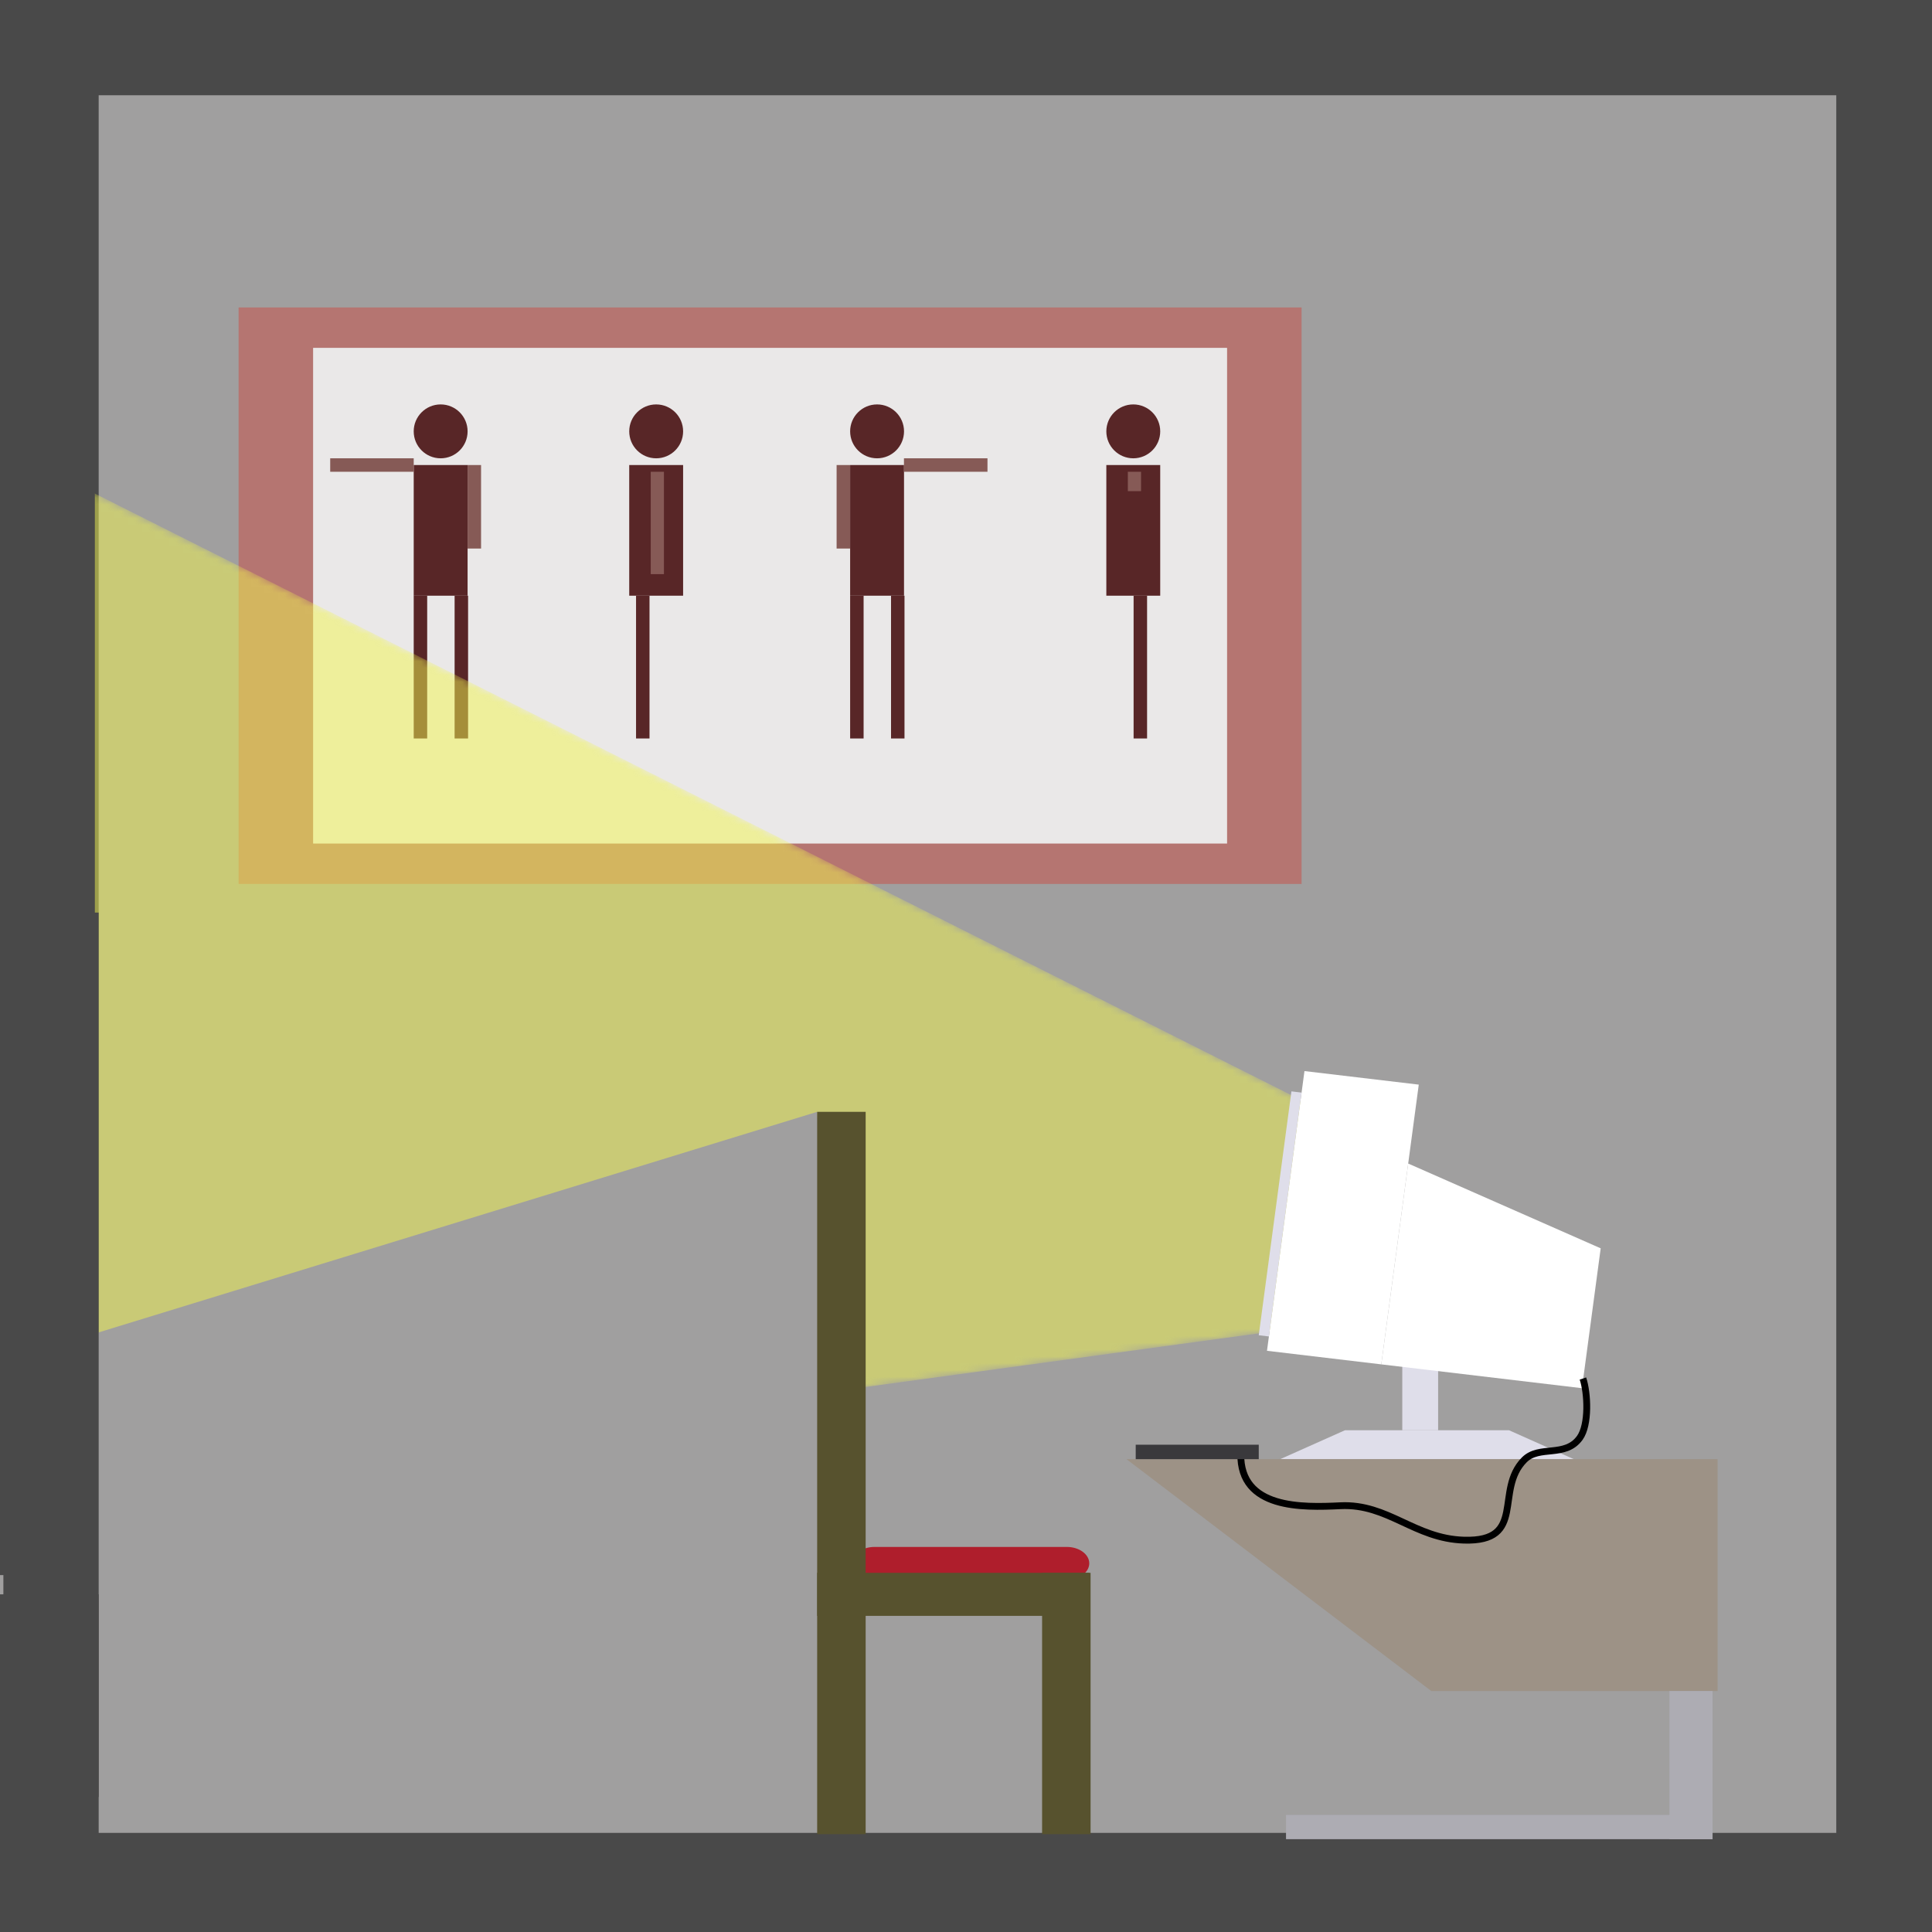<?xml version="1.0" encoding="utf-8"?>
<!-- Generator: Adobe Illustrator 16.0.2, SVG Export Plug-In . SVG Version: 6.00 Build 0)  -->
<!DOCTYPE svg PUBLIC "-//W3C//DTD SVG 1.1//EN" "http://www.w3.org/Graphics/SVG/1.1/DTD/svg11.dtd">
<svg version="1.1" xmlns="http://www.w3.org/2000/svg" xmlns:xlink="http://www.w3.org/1999/xlink" x="0px" y="0px"
	 width="283.46px" height="283.46px" viewBox="0 0 283.46 283.46" enable-background="new 0 0 283.46 283.46" xml:space="preserve">
<g id="Layer_1">
	<rect fill="#494949" width="283.46" height="283.46"/>
</g>
<g id="Layer_4">
	<rect x="14.477" y="13.976" fill="#A09F9F" width="254.94" height="254.941"/>
</g>
<g id="Layer_5">
	<rect x="35.008" y="45.107" fill="#B57571" width="155.958" height="84.585"/>
	<rect x="45.939" y="51.036" fill="#EAE8E8" width="134.095" height="72.728"/>
	<circle fill="#582627" cx="64.652" cy="63.289" r="3.953"/>
	<rect x="60.7" y="68.229" fill="#582627" width="7.905" height="19.17"/>
	<rect x="60.7" y="87.399" fill="#582627" width="1.976" height="20.949"/>
	<rect x="66.7" y="87.399" fill="#582627" width="1.976" height="20.949"/>
	<circle fill="#582627" cx="128.684" cy="63.289" r="3.953"/>
	<rect x="124.731" y="68.229" fill="#582627" width="7.905" height="19.17"/>
	<rect x="124.731" y="87.399" fill="#582627" width="1.976" height="20.949"/>
	<rect x="130.731" y="87.399" fill="#582627" width="1.976" height="20.949"/>
	<circle fill="#582627" cx="96.273" cy="63.289" r="3.953"/>
	<rect x="92.32" y="68.229" fill="#582627" width="7.905" height="19.17"/>
	<rect x="93.32" y="87.399" fill="#582627" width="1.976" height="20.949"/>
	<rect x="95.475" y="69.217" fill="#865A56" width="1.937" height="15.02"/>
	<rect x="48.447" y="67.241" fill="#865A56" width="12.253" height="1.976"/>
	<rect x="68.605" y="68.229" fill="#865A56" width="1.977" height="12.253"/>
	<rect x="132.628" y="67.241" fill="#865A56" width="12.253" height="1.976"/>
	<rect x="122.746" y="68.229" fill="#865A56" width="1.977" height="12.253"/>
	<circle fill="#582627" cx="166.273" cy="63.289" r="3.953"/>
	<rect x="162.32" y="68.229" fill="#582627" width="7.905" height="19.17"/>
	<rect x="166.32" y="87.399" fill="#582627" width="1.977" height="20.949"/>
	<rect x="165.475" y="69.217" fill="#865A56" width="1.937" height="2.843"/>
</g>
<g id="Layer_3">
	<defs>
		<filter id="Adobe_OpacityMaskFilter" filterUnits="userSpaceOnUse" x="-36.688" y="65.513" width="279.82" height="158.908">
			<feColorMatrix  type="matrix" values="1 0 0 0 0  0 1 0 0 0  0 0 1 0 0  0 0 0 1 0"/>
		</filter>
	</defs>
	<mask maskUnits="userSpaceOnUse" x="-36.688" y="65.513" width="279.82" height="158.908" id="SVGID_1_">
		<g filter="url(#Adobe_OpacityMaskFilter)">
			<linearGradient id="SVGID_2_" gradientUnits="userSpaceOnUse" x1="-26.227" y1="144.962" x2="243.133" y2="144.962">
				<stop  offset="0.145" style="stop-color:#000000"/>
				<stop  offset="0.57" style="stop-color:#FFFFFF"/>
			</linearGradient>
			<polygon fill="url(#SVGID_2_)" points="243.133,187.663 0.252,65.544 -26.227,224.379 			"/>
		</g>
	</mask>
	<g mask="url(#SVGID_1_)">
		<polygon opacity="0.5" fill="#F2F64E" points="243.133,187.663 0.252,65.544 -26.227,224.379 		"/>
		<path opacity="0.2" fill="#F2F64E" d="M-25.988,224.421c-11.014-1.837-14.014-38.884-6.702-82.745
			c7.312-43.861,22.171-77.929,33.186-76.092"/>
	</g>
	<polyline fill="#A09F9F" points="119.894,163.126 -46.207,214.114 -50.571,233.92 105.381,233.92 124.723,233.92 	"/>
	<path fill="#A09F9F" d="M200.222,166.826l-3.196,29.258l54.974,20.031c0,0,6.953-33.813,6.953-35.003s-6.953-20.987-6.953-20.987
		L200.222,166.826z"/>
	<rect x="0.496" y="133.89" fill="#494949" width="13.981" height="129.762"/>
	<rect x="-3.746" y="48.175" fill="#494949" width="17.663" height="182.92"/>
</g>
<g id="Layer_2">
	<g>
		<rect x="205.741" y="200.178" fill="#DFDEEA" width="5.259" height="9.667"/>
		<polygon fill="#FFFFFF" points="202.66,200.178 185.891,198.187 191.389,157.146 208.159,159.135 		"/>
		<polygon fill="#FFFFFF" points="232.102,203.673 202.66,200.178 206.608,170.712 234.851,183.152 		"/>
		<polygon fill="#DFDEEA" points="184.682,195.906 186.172,196.084 190.966,160.303 189.475,160.125 		"/>
		<polygon fill="#DFDEEA" points="230.908,214.087 187.824,214.087 197.327,209.845 221.404,209.845 		"/>
	</g>
	<polygon fill="#9D9286" points="251.999,248.104 209.999,248.104 165.275,214.087 251.999,214.087 	"/>
	<path fill="none" stroke="#000000" stroke-miterlimit="10" d="M182.046,213.32c-0.113,8.134,9.059,7.864,14.625,7.598
		c6.985-0.334,10.857,4.834,18.122,5.051c9.298,0.277,4.412-7.308,8.847-11.777c2.199-2.217,5.994-0.271,8.139-3.222
		c1.402-1.931,1.177-6.595,0.466-8.717"/>
	<rect x="244.939" y="248.104" fill="#ADACB3" width="6.324" height="21.738"/>
	<rect x="188.682" y="266.285" fill="#ADACB3" width="62.582" height="3.557"/>
	<path fill="#AF1E2C" d="M159.814,229.369c0,1.329-1.476,2.407-3.295,2.407h-28.217c-1.819,0-3.294-1.078-3.294-2.407l0,0
		c0-1.328,1.475-2.406,3.294-2.406h28.217C158.339,226.963,159.814,228.041,159.814,229.369L159.814,229.369z"/>
	<rect x="166.631" y="211.966" fill="#3A393C" width="18.051" height="2.121"/>
	<g>
		<rect x="119.894" y="163.126" fill="#57522E" width="7.114" height="105.978"/>
		<rect x="119.894" y="230.764" fill="#57522E" width="39.92" height="6.313"/>
		<rect x="152.895" y="230.764" fill="#57522E" width="7.113" height="38.34"/>
	</g>
</g>
</svg>
